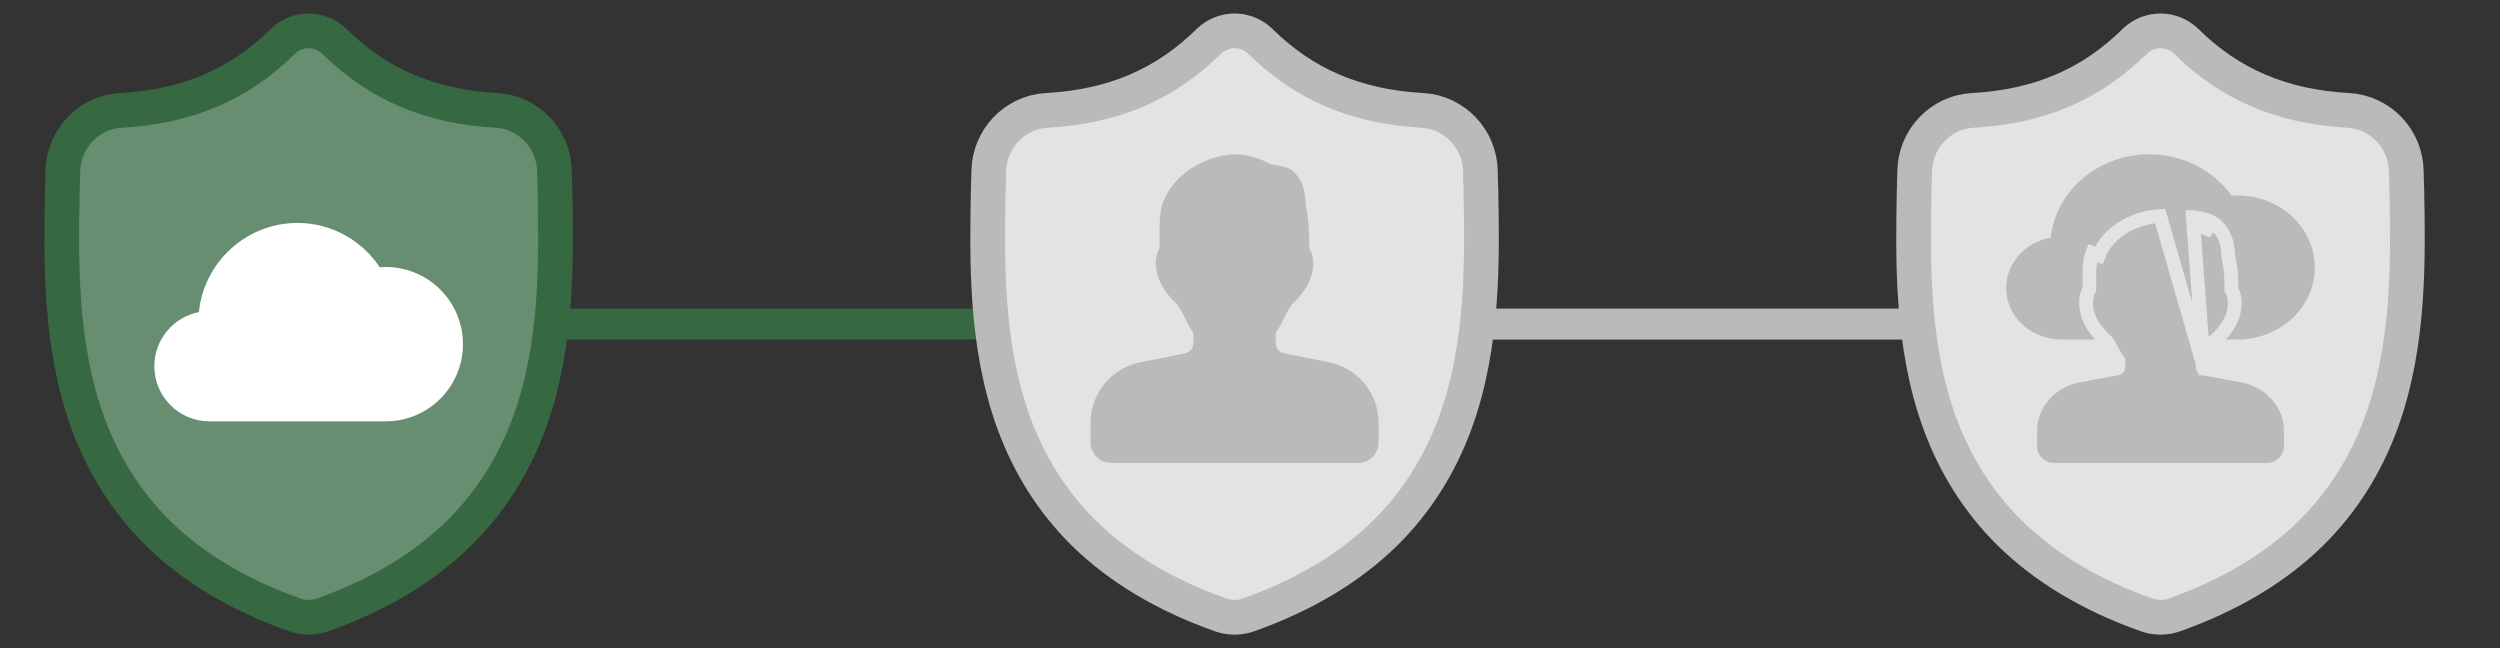 <svg width="81" height="21" viewBox="0 0 81 21" fill="none" xmlns="http://www.w3.org/2000/svg">
<rect x="0" y="0" width="81" height="21" fill="#333333" stroke="none"/>
<line x1="9" y1="10.5" x2="74.769" y2="10.5" stroke="#366842"/>
<line x1="31.999" y1="10.5" x2="74.809" y2="10.5" stroke="#BABABA"/>
<g clip-path="url(#clip0_4378_1044)">
<path d="M17.155 13.688C16.65 15.072 15.886 16.276 14.884 17.265C13.745 18.39 12.252 19.285 10.447 19.923C10.388 19.944 10.326 19.961 10.264 19.974C10.182 19.99 10.099 19.999 10.016 20H10C9.912 20 9.823 19.991 9.736 19.974C9.673 19.961 9.613 19.944 9.554 19.924C7.747 19.286 6.253 18.392 5.111 17.267C4.109 16.277 3.346 15.075 2.842 13.691C1.925 11.174 1.977 8.402 2.019 6.174L2.019 6.14C2.028 5.956 2.033 5.763 2.036 5.55C2.052 4.502 2.875 3.635 3.912 3.577C6.072 3.455 7.743 2.742 9.171 1.335L9.183 1.323C9.42 1.103 9.719 0.996 10.016 1C10.303 1.004 10.589 1.112 10.817 1.323L10.829 1.335C12.258 2.742 13.929 3.455 16.089 3.577C17.125 3.635 17.949 4.502 17.964 5.55C17.967 5.764 17.973 5.957 17.981 6.14L17.981 6.155C18.023 8.386 18.075 11.164 17.155 13.688Z" fill="#688E71" stroke="#366842" stroke-width="1.125"/>
<g clip-path="url(#clip1_4378_1044)">
<path d="M12.5 8.651C12.434 8.651 12.37 8.655 12.306 8.661C11.711 7.768 10.712 7.223 9.643 7.223C7.98 7.223 6.608 8.491 6.444 10.113C5.623 10.273 5 10.997 5 11.866C5 12.851 5.801 13.651 6.786 13.651H12.5C13.879 13.651 15 12.53 15 11.151C15 9.773 13.879 8.651 12.5 8.651Z" fill="white"/>
</g>
</g>
<g clip-path="url(#clip2_4378_1044)">
<path d="M47.155 13.688C46.65 15.072 45.886 16.276 44.885 17.265C43.745 18.39 42.252 19.285 40.447 19.923C40.388 19.944 40.327 19.961 40.264 19.974C40.182 19.99 40.099 19.999 40.016 20H40C39.912 20 39.823 19.991 39.736 19.974C39.673 19.961 39.612 19.944 39.554 19.924C37.747 19.286 36.253 18.392 35.111 17.267C34.109 16.277 33.346 15.075 32.842 13.691C31.925 11.174 31.977 8.402 32.019 6.174L32.02 6.14C32.028 5.956 32.033 5.763 32.036 5.55C32.052 4.502 32.875 3.635 33.911 3.577C36.072 3.455 37.743 2.742 39.171 1.335L39.183 1.323C39.42 1.103 39.719 0.996 40.016 1C40.303 1.004 40.589 1.112 40.817 1.323L40.829 1.335C42.258 2.742 43.929 3.455 46.089 3.577C47.125 3.635 47.949 4.502 47.964 5.55C47.967 5.764 47.972 5.957 47.981 6.14L47.981 6.155C48.023 8.386 48.075 11.164 47.155 13.688Z" fill="#E3E3E3" stroke="#BABABA" stroke-width="1.125"/>
<g clip-path="url(#clip3_4378_1044)">
<path d="M43.059 11.739L41.601 11.447C41.446 11.416 41.334 11.279 41.334 11.12V10.785C41.429 10.652 41.52 10.474 41.613 10.288C41.684 10.147 41.791 9.935 41.84 9.885C42.122 9.609 42.423 9.265 42.516 8.818C42.599 8.413 42.516 8.202 42.419 8.035C42.419 7.709 42.419 7.113 42.306 6.683C42.294 6.163 42.199 5.87 41.959 5.609C41.79 5.426 41.541 5.383 41.341 5.349C41.261 5.336 41.153 5.317 41.115 5.297C40.769 5.105 40.417 5.011 39.987 5C39.108 5.033 38.028 5.591 37.666 6.595C37.556 6.899 37.567 7.399 37.575 7.801L37.566 8.035C37.481 8.202 37.398 8.413 37.481 8.817C37.574 9.267 37.875 9.609 38.156 9.885C38.205 9.935 38.313 10.149 38.386 10.289C38.48 10.475 38.571 10.653 38.667 10.786V11.12C38.667 11.279 38.554 11.416 38.399 11.447L36.941 11.739C36.01 11.925 35.334 12.749 35.334 13.699V14.333C35.334 14.701 35.633 15 36 15H44C44.367 15 44.667 14.701 44.667 14.333V13.699C44.667 12.749 43.991 11.925 43.059 11.739Z" fill="#BABABA"/>
</g>
</g>
<g clip-path="url(#clip4_4378_1044)">
<path d="M77.155 13.688C76.65 15.072 75.886 16.276 74.885 17.265C73.745 18.39 72.252 19.285 70.448 19.923C70.388 19.944 70.326 19.961 70.264 19.974C70.183 19.99 70.099 19.999 70.016 20H70C69.912 20 69.823 19.991 69.736 19.974C69.674 19.961 69.612 19.944 69.554 19.924C67.747 19.286 66.253 18.392 65.112 17.267C64.109 16.277 63.346 15.075 62.842 13.691C61.925 11.174 61.977 8.402 62.019 6.174L62.02 6.14C62.028 5.956 62.033 5.763 62.036 5.55C62.052 4.502 62.875 3.635 63.911 3.577C66.072 3.455 67.743 2.742 69.171 1.335L69.183 1.323C69.42 1.103 69.719 0.996 70.016 1C70.303 1.004 70.589 1.112 70.817 1.323L70.829 1.335C72.258 2.742 73.929 3.455 76.089 3.577C77.125 3.635 77.949 4.502 77.964 5.55C77.967 5.764 77.972 5.957 77.981 6.14L77.981 6.155C78.023 8.386 78.075 11.164 77.155 13.688Z" fill="#E3E3E3" stroke="#BABABA" stroke-width="1.125"/>
<g clip-path="url(#clip5_4378_1044)">
<path d="M72.5 6.333C72.434 6.333 72.37 6.337 72.306 6.342C71.711 5.509 70.712 5 69.643 5C67.98 5 66.608 6.184 66.444 7.697C65.623 7.847 65 8.523 65 9.333C65 10.253 65.801 11 66.786 11H72.5C73.879 11 75 9.953 75 8.667C75 7.38 73.879 6.333 72.5 6.333Z" fill="#BABABA"/>
<path d="M71.149 7.279C71.321 7.307 71.534 7.341 71.679 7.487L71.149 7.279ZM71.149 7.279C71.081 7.269 70.988 7.254 70.955 7.237L71.149 7.279ZM71.412 11.939L71.413 11.939L72.662 12.172C73.556 12.339 74.222 13.082 74.222 13.96V14.467C74.222 14.898 73.852 15.222 73.429 15.222H66.571C66.148 15.222 65.778 14.898 65.778 14.467V13.96C65.778 13.082 66.444 12.339 67.337 12.172L68.587 11.939L68.587 11.939C68.625 11.932 68.635 11.905 68.635 11.896V11.701C68.56 11.593 68.492 11.467 68.428 11.351L68.421 11.338L68.421 11.338L68.417 11.332C68.387 11.276 68.351 11.211 68.318 11.155C68.301 11.126 68.286 11.101 68.274 11.082C68.267 11.072 68.263 11.067 68.261 11.064C68.019 10.842 67.718 10.53 67.624 10.102C67.583 9.916 67.58 9.763 67.604 9.63C67.623 9.523 67.659 9.438 67.693 9.369L67.699 9.239L67.699 9.237C67.695 9.079 67.691 8.895 67.7 8.718C67.709 8.541 67.732 8.352 67.792 8.196C67.792 8.196 67.792 8.196 67.792 8.196L67.999 8.276C68.309 7.473 69.235 7.027 69.989 7L71.412 11.939ZM71.412 11.939C71.375 11.932 71.365 11.906 71.365 11.896V11.7C71.442 11.588 71.513 11.457 71.577 11.337L71.578 11.337L71.578 11.336L71.578 11.335C71.609 11.279 71.645 11.212 71.679 11.154C71.696 11.125 71.711 11.101 71.723 11.082C71.729 11.073 71.733 11.067 71.735 11.064C71.979 10.841 72.279 10.528 72.373 10.102L72.373 10.102C72.414 9.917 72.417 9.762 72.391 9.627C72.37 9.522 72.334 9.438 72.296 9.368C72.295 9.108 72.29 8.661 72.198 8.313C72.184 7.88 72.091 7.589 71.838 7.331L71.838 7.331L71.837 7.33C71.64 7.131 71.362 7.088 71.201 7.063C71.195 7.062 71.19 7.061 71.184 7.06L71.184 7.06C71.149 7.054 71.113 7.049 71.082 7.043C71.067 7.039 71.056 7.037 71.048 7.035C71.048 7.035 71.048 7.035 71.047 7.035L71.412 11.939Z" fill="#BABABA" stroke="#E3E3E3" stroke-width="0.445"/>
</g>
</g>
<defs>
<clipPath id="clip0_4378_1044">
<rect width="20.769" height="20.769" fill="white"/>
</clipPath>
<clipPath id="clip1_4378_1044">
<rect width="10" height="10" fill="white" transform="translate(5 5)"/>
</clipPath>
<clipPath id="clip2_4378_1044">
<rect width="20.769" height="20.769" fill="white" transform="translate(30)"/>
</clipPath>
<clipPath id="clip3_4378_1044">
<rect width="10" height="10" fill="white" transform="translate(35 5)"/>
</clipPath>
<clipPath id="clip4_4378_1044">
<rect width="20.769" height="20.769" fill="white" transform="translate(60)"/>
</clipPath>
<clipPath id="clip5_4378_1044">
<rect width="10" height="10" fill="white" transform="translate(65 5)"/>
</clipPath>
</defs>
</svg>
